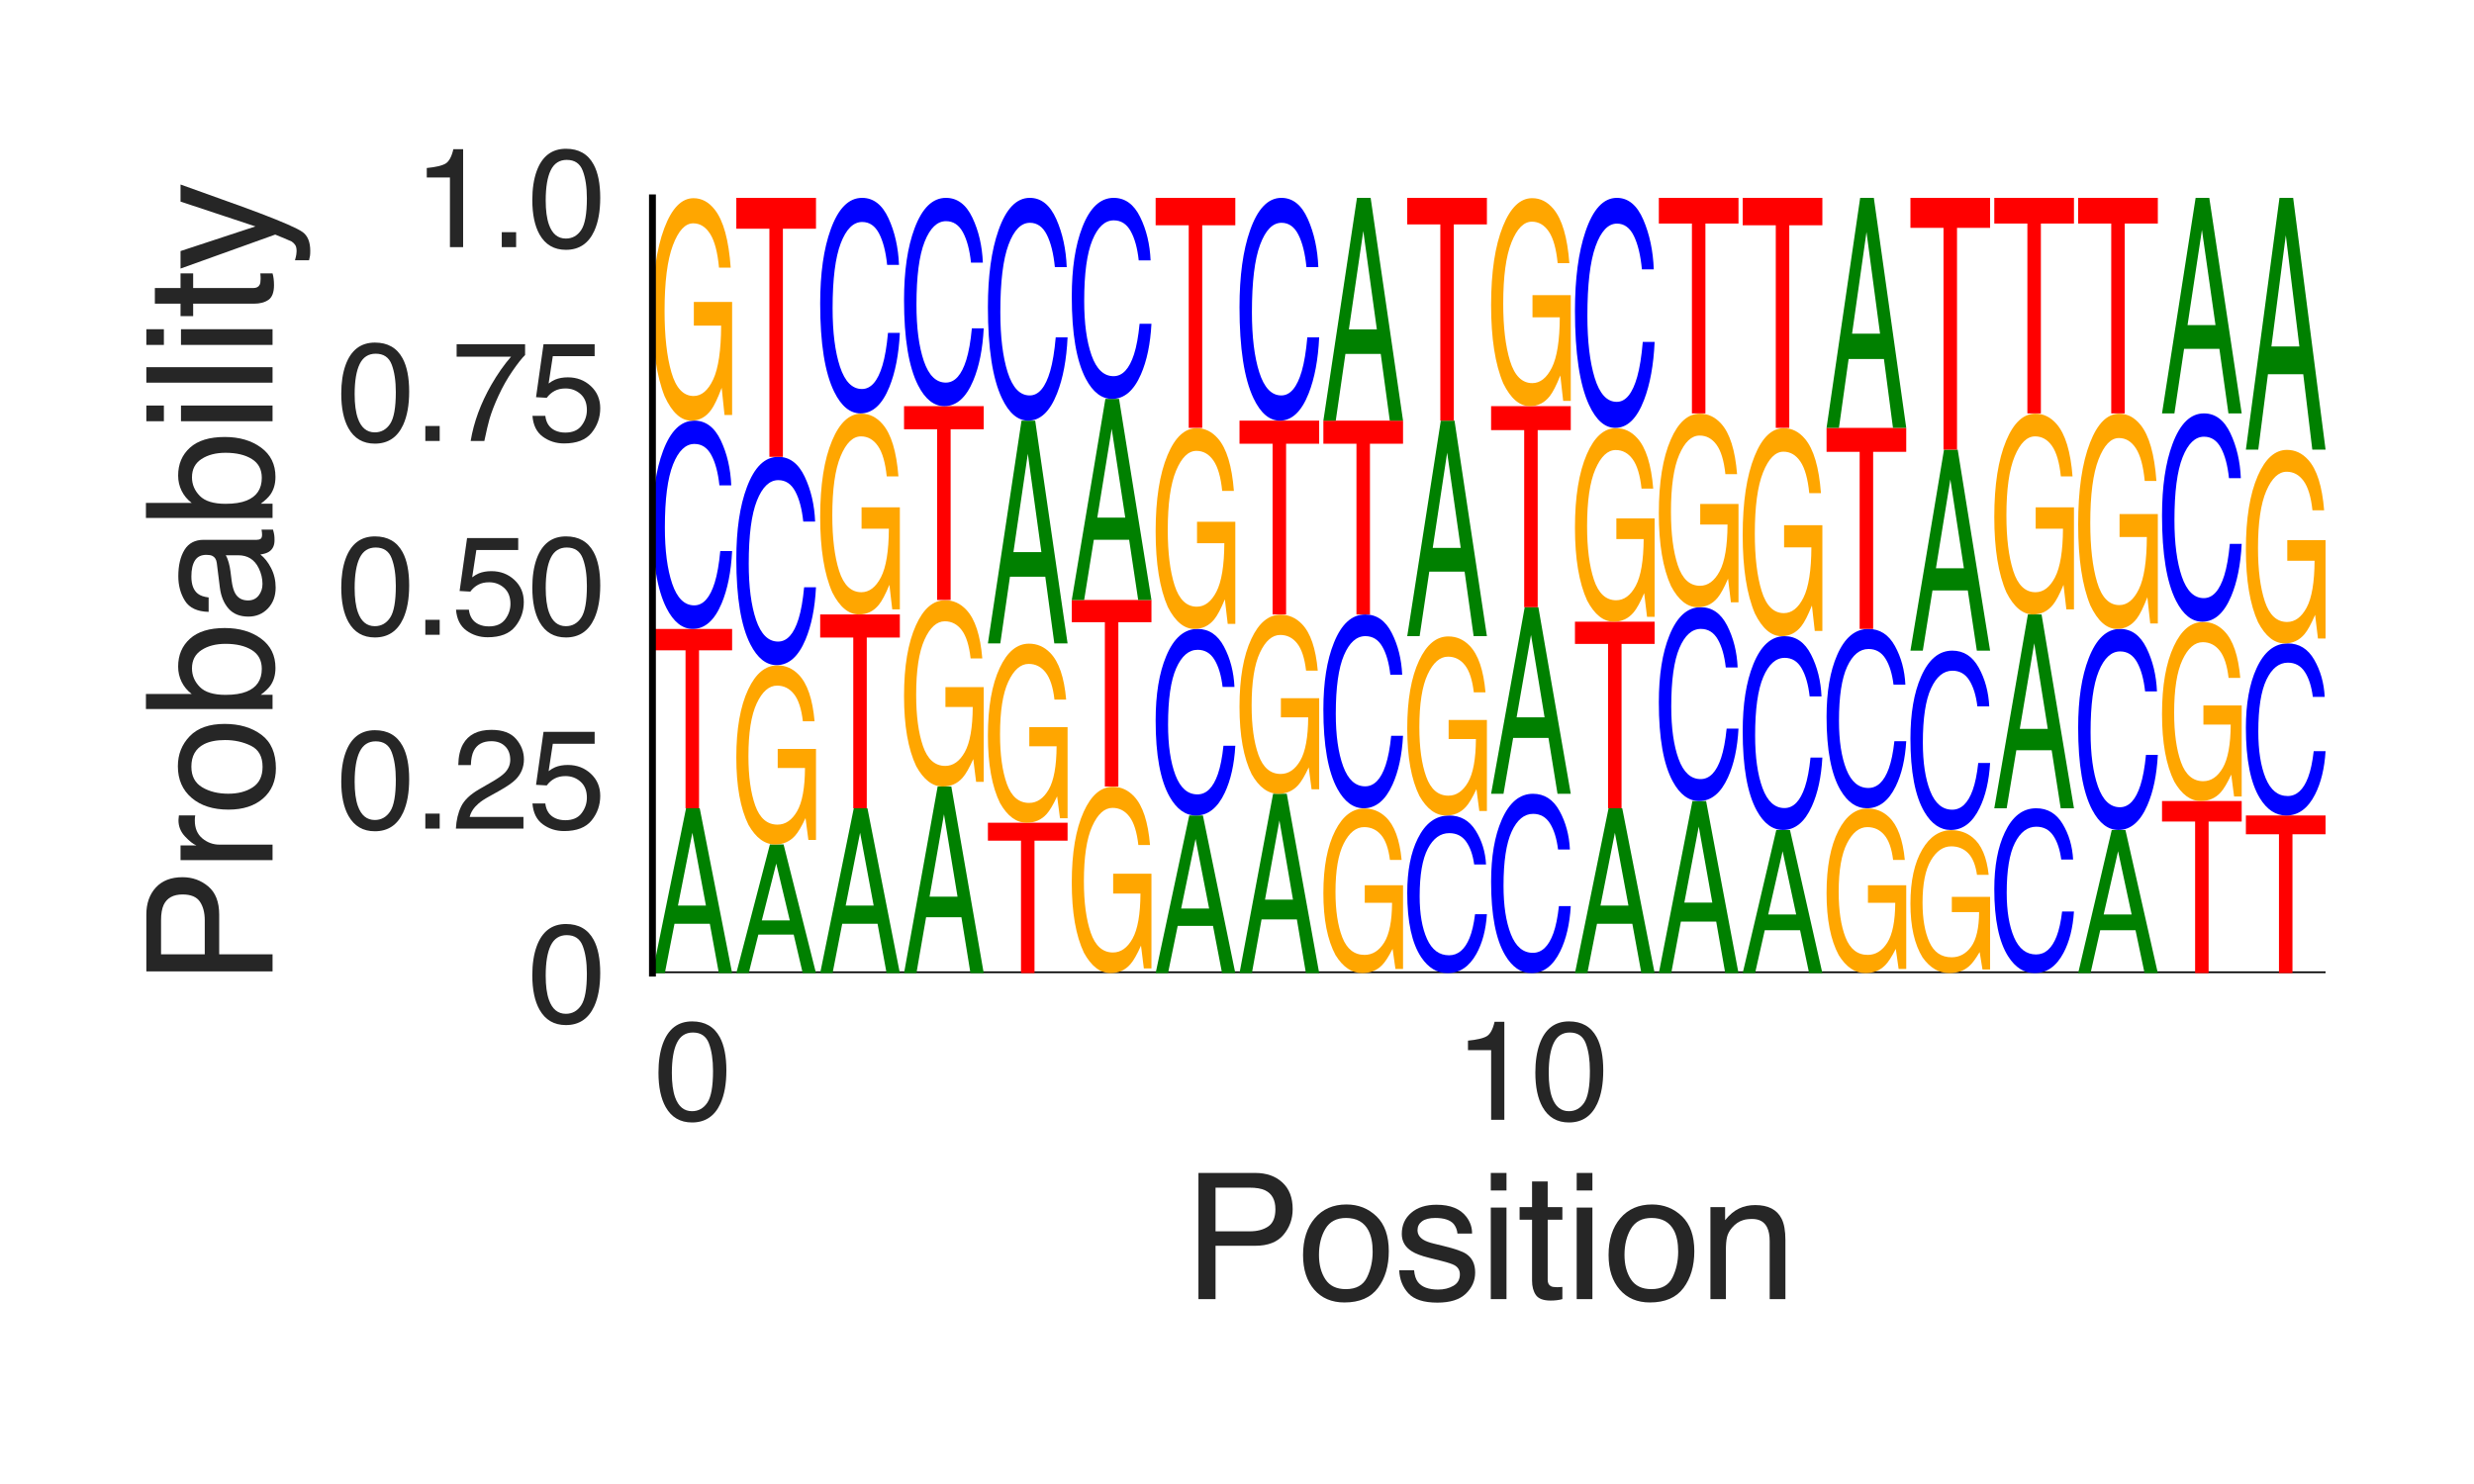 <?xml version="1.0" encoding="utf-8" standalone="no"?>
<!DOCTYPE svg PUBLIC "-//W3C//DTD SVG 1.1//EN"
  "http://www.w3.org/Graphics/SVG/1.1/DTD/svg11.dtd">
<svg height="216pt" version="1.1" viewBox="0 0 360 216" width="360pt" xmlns="http://www.w3.org/2000/svg" xmlns:xlink="http://www.w3.org/1999/xlink">
 <defs>
  <style type="text/css">*{stroke-linecap:butt;stroke-linejoin:round;}</style>
 </defs>
 <g id="figure_1">
  <g id="patch_1">
   <path d="M 0 216 
L 360 216 
L 360 0 
L 0 0 
z
" style="fill:#ffffff;"/>
  </g>
  <g id="axes_1">
   <g id="patch_2">
    <path d="M 94.94 141.64 
L 338.4 141.64 
L 338.4 28.8 
L 94.94 28.8 
z
" style="fill:#ffffff;"/>
   </g>
   <g id="line2d_1">
    <path clip-path="url(#pcc34a91eea)" d="M 94.94 141.64 
L 338.4 141.64 
" style="fill:none;stroke:#000000;stroke-linecap:round;stroke-width:0.5;"/>
   </g>
   <g id="patch_3">
    <path clip-path="url(#pcc34a91eea)" d="M 102.722 131.809 
L 100.749 121.209 
L 98.653 131.809 
L 102.722 131.809 
z
M 99.83 117.645 
L 101.819 117.645 
L 106.533 141.64 
L 104.603 141.64 
L 103.288 134.453 
L 98.149 134.453 
L 96.743 141.64 
L 94.94 141.64 
L 99.83 117.645 
z
M 100.741 117.645 
L 100.741 117.645 
z
" style="fill:#008000;"/>
   </g>
   <g id="patch_4">
    <path clip-path="url(#pcc34a91eea)" d="M 106.533 91.542 
L 106.533 94.652 
L 101.719 94.652 
L 101.719 117.645 
L 99.755 117.645 
L 99.755 94.652 
L 94.94 94.652 
L 94.94 91.542 
L 106.533 91.542 
z
" style="fill:#ff0000;"/>
   </g>
   <g id="patch_5">
    <path clip-path="url(#pcc34a91eea)" d="M 101.036 61.225 
Q 103.518 61.225 104.888 64.109 
Q 106.257 66.987 106.408 70.649 
L 104.683 70.649 
Q 104.389 67.871 103.513 66.247 
Q 102.636 64.617 101.053 64.617 
Q 99.122 64.617 97.935 67.608 
Q 96.748 70.593 96.748 76.763 
Q 96.748 81.823 97.818 84.971 
Q 98.892 88.112 101.019 88.112 
Q 102.974 88.112 103.999 84.802 
Q 104.54 83.058 104.808 80.212 
L 106.533 80.212 
Q 106.303 84.758 105.004 87.836 
Q 103.447 91.542 100.805 91.542 
Q 98.527 91.542 96.979 88.501 
Q 94.94 84.488 94.94 76.098 
Q 94.94 69.734 96.472 65.658 
Q 98.126 61.225 101.036 61.225 
z
M 100.68 61.225 
L 100.68 61.225 
z
" style="fill:#0000ff;"/>
   </g>
   <g id="patch_6">
    <path clip-path="url(#pcc34a91eea)" d="M 100.919 28.847 
Q 102.708 28.847 104.012 30.522 
Q 105.903 32.929 106.326 38.96 
L 104.626 38.96 
Q 104.314 35.589 103.338 34.048 
Q 102.362 32.506 100.875 32.506 
Q 99.114 32.506 97.909 35.717 
Q 96.704 38.92 96.704 45.267 
Q 96.704 50.749 97.696 54.194 
Q 98.691 57.639 100.936 57.639 
Q 102.655 57.639 103.783 55.226 
Q 104.911 52.807 104.936 47.398 
L 100.963 47.398 
L 100.963 43.947 
L 106.533 43.947 
L 106.533 60.407 
L 105.428 60.407 
L 105.013 56.446 
Q 104.142 58.772 103.468 59.677 
Q 102.334 61.225 100.59 61.225 
Q 98.337 61.225 96.712 57.686 
Q 94.94 53.243 94.94 45.495 
Q 94.94 37.767 96.668 33.203 
Q 98.31 28.847 100.919 28.847 
z
M 100.634 28.8 
L 100.634 28.8 
z
" style="fill:#ffa600;"/>
   </g>
   <g id="patch_7">
    <path clip-path="url(#pcc34a91eea)" d="M 114.925 133.967 
L 112.953 125.695 
L 110.856 133.967 
L 114.925 133.967 
z
M 112.033 122.913 
L 114.023 122.913 
L 118.737 141.64 
L 116.807 141.64 
L 115.491 136.031 
L 110.352 136.031 
L 108.946 141.64 
L 107.144 141.64 
L 112.033 122.913 
z
M 112.944 122.913 
L 112.944 122.913 
z
" style="fill:#008000;"/>
   </g>
   <g id="patch_8">
    <path clip-path="url(#pcc34a91eea)" d="M 113.123 96.849 
Q 114.911 96.849 116.216 98.197 
Q 118.107 100.134 118.53 104.99 
L 116.829 104.99 
Q 116.517 102.276 115.541 101.035 
Q 114.566 99.794 113.078 99.794 
Q 111.318 99.794 110.112 102.379 
Q 108.907 104.958 108.907 110.067 
Q 108.907 114.481 109.899 117.254 
Q 110.895 120.027 113.139 120.027 
Q 114.859 120.027 115.986 118.085 
Q 117.114 116.137 117.139 111.783 
L 113.167 111.783 
L 113.167 109.004 
L 118.737 109.004 
L 118.737 122.255 
L 117.631 122.255 
L 117.216 119.067 
Q 116.346 120.939 115.671 121.667 
Q 114.538 122.913 112.794 122.913 
Q 110.541 122.913 108.915 120.065 
Q 107.144 116.488 107.144 110.251 
Q 107.144 104.03 108.871 100.356 
Q 110.513 96.849 113.123 96.849 
z
M 112.838 96.811 
L 112.838 96.811 
z
" style="fill:#ffa600;"/>
   </g>
   <g id="patch_9">
    <path clip-path="url(#pcc34a91eea)" d="M 113.239 66.493 
Q 115.722 66.493 117.091 69.378 
Q 118.461 72.256 118.612 75.918 
L 116.886 75.918 
Q 116.593 73.14 115.716 71.516 
Q 114.839 69.886 113.256 69.886 
Q 111.326 69.886 110.139 72.877 
Q 108.951 75.861 108.951 82.032 
Q 108.951 87.092 110.022 90.239 
Q 111.095 93.381 113.222 93.381 
Q 115.178 93.381 116.203 90.07 
Q 116.744 88.327 117.012 85.48 
L 118.737 85.48 
Q 118.506 90.026 117.208 93.105 
Q 115.651 96.811 113.009 96.811 
Q 110.731 96.811 109.182 93.77 
Q 107.144 89.757 107.144 81.367 
Q 107.144 75.002 108.675 70.927 
Q 110.329 66.493 113.239 66.493 
z
M 112.883 66.493 
L 112.883 66.493 
z
" style="fill:#0000ff;"/>
   </g>
   <g id="patch_10">
    <path clip-path="url(#pcc34a91eea)" d="M 118.737 28.8 
L 118.737 33.291 
L 113.922 33.291 
L 113.922 66.493 
L 111.958 66.493 
L 111.958 33.291 
L 107.144 33.291 
L 107.144 28.8 
L 118.737 28.8 
z
" style="fill:#ff0000;"/>
   </g>
   <g id="patch_11">
    <path clip-path="url(#pcc34a91eea)" d="M 127.129 131.809 
L 125.156 121.209 
L 123.06 131.809 
L 127.129 131.809 
z
M 124.237 117.645 
L 126.226 117.645 
L 130.94 141.64 
L 129.01 141.64 
L 127.695 134.453 
L 122.556 134.453 
L 121.15 141.64 
L 119.347 141.64 
L 124.237 117.645 
z
M 125.148 117.645 
L 125.148 117.645 
z
" style="fill:#008000;"/>
   </g>
   <g id="patch_12">
    <path clip-path="url(#pcc34a91eea)" d="M 130.94 89.435 
L 130.94 92.796 
L 126.126 92.796 
L 126.126 117.645 
L 124.162 117.645 
L 124.162 92.796 
L 119.347 92.796 
L 119.347 89.435 
L 130.94 89.435 
z
" style="fill:#ff0000;"/>
   </g>
   <g id="patch_13">
    <path clip-path="url(#pcc34a91eea)" d="M 125.326 60.213 
Q 127.115 60.213 128.419 61.726 
Q 130.31 63.897 130.733 69.341 
L 129.033 69.341 
Q 128.721 66.299 127.745 64.907 
Q 126.769 63.516 125.282 63.516 
Q 123.521 63.516 122.316 66.413 
Q 121.111 69.305 121.111 75.033 
Q 121.111 79.981 122.103 83.09 
Q 123.098 86.199 125.343 86.199 
Q 127.062 86.199 128.19 84.021 
Q 129.318 81.838 129.343 76.956 
L 125.37 76.956 
L 125.37 73.841 
L 130.94 73.841 
L 130.94 88.697 
L 129.835 88.697 
L 129.42 85.122 
Q 128.549 87.221 127.875 88.038 
Q 126.741 89.435 124.997 89.435 
Q 122.744 89.435 121.119 86.241 
Q 119.347 82.231 119.347 75.239 
Q 119.347 68.264 121.075 64.145 
Q 122.717 60.213 125.326 60.213 
z
M 125.041 60.171 
L 125.041 60.171 
z
" style="fill:#ffa600;"/>
   </g>
   <g id="patch_14">
    <path clip-path="url(#pcc34a91eea)" d="M 125.443 28.8 
Q 127.925 28.8 129.295 31.785 
Q 130.664 34.763 130.815 38.552 
L 129.09 38.552 
Q 128.796 35.678 127.92 33.997 
Q 127.043 32.31 125.46 32.31 
Q 123.529 32.31 122.342 35.405 
Q 121.155 38.494 121.155 44.878 
Q 121.155 50.114 122.225 53.371 
Q 123.299 56.622 125.426 56.622 
Q 127.381 56.622 128.406 53.196 
Q 128.947 51.392 129.215 48.447 
L 130.94 48.447 
Q 130.71 53.151 129.411 56.337 
Q 127.854 60.171 125.212 60.171 
Q 122.934 60.171 121.386 57.024 
Q 119.347 52.872 119.347 44.19 
Q 119.347 37.605 120.879 33.387 
Q 122.533 28.8 125.443 28.8 
z
M 125.087 28.8 
L 125.087 28.8 
z
" style="fill:#0000ff;"/>
   </g>
   <g id="patch_15">
    <path clip-path="url(#pcc34a91eea)" d="M 139.332 130.514 
L 137.36 118.518 
L 135.263 130.514 
L 139.332 130.514 
z
M 136.44 114.484 
L 138.43 114.484 
L 143.144 141.64 
L 141.214 141.64 
L 139.898 133.507 
L 134.759 133.507 
L 133.353 141.64 
L 131.551 141.64 
L 136.44 114.484 
z
M 137.351 114.484 
L 137.351 114.484 
z
" style="fill:#008000;"/>
   </g>
   <g id="patch_16">
    <path clip-path="url(#pcc34a91eea)" d="M 137.53 87.367 
Q 139.318 87.367 140.623 88.77 
Q 142.514 90.785 142.937 95.837 
L 141.237 95.837 
Q 140.924 93.014 139.948 91.723 
Q 138.973 90.431 137.485 90.431 
Q 135.725 90.431 134.519 93.12 
Q 133.314 95.803 133.314 101.119 
Q 133.314 105.71 134.306 108.596 
Q 135.302 111.481 137.546 111.481 
Q 139.266 111.481 140.393 109.46 
Q 141.521 107.434 141.546 102.904 
L 137.574 102.904 
L 137.574 100.013 
L 143.144 100.013 
L 143.144 113.799 
L 142.038 113.799 
L 141.624 110.482 
Q 140.753 112.429 140.078 113.187 
Q 138.945 114.484 137.201 114.484 
Q 134.948 114.484 133.322 111.52 
Q 131.551 107.798 131.551 101.31 
Q 131.551 94.838 133.278 91.015 
Q 134.92 87.367 137.53 87.367 
z
M 137.245 87.327 
L 137.245 87.327 
z
" style="fill:#ffa600;"/>
   </g>
   <g id="patch_17">
    <path clip-path="url(#pcc34a91eea)" d="M 143.144 59.117 
L 143.144 62.479 
L 138.329 62.479 
L 138.329 87.327 
L 136.365 87.327 
L 136.365 62.479 
L 131.551 62.479 
L 131.551 59.117 
L 143.144 59.117 
z
" style="fill:#ff0000;"/>
   </g>
   <g id="patch_18">
    <path clip-path="url(#pcc34a91eea)" d="M 137.646 28.8 
Q 140.129 28.8 141.498 31.684 
Q 142.868 34.563 143.019 38.224 
L 141.293 38.224 
Q 141 35.447 140.123 33.823 
Q 139.246 32.192 137.663 32.192 
Q 135.733 32.192 134.546 35.183 
Q 133.358 38.168 133.358 44.338 
Q 133.358 49.398 134.429 52.546 
Q 135.502 55.688 137.629 55.688 
Q 139.585 55.688 140.61 52.377 
Q 141.151 50.634 141.419 47.787 
L 143.144 47.787 
Q 142.913 52.333 141.615 55.412 
Q 140.058 59.117 137.416 59.117 
Q 135.138 59.117 133.589 56.076 
Q 131.551 52.063 131.551 43.673 
Q 131.551 37.309 133.082 33.233 
Q 134.736 28.8 137.646 28.8 
z
M 137.29 28.8 
L 137.29 28.8 
z
" style="fill:#0000ff;"/>
   </g>
   <g id="patch_19">
    <path clip-path="url(#pcc34a91eea)" d="M 155.347 119.752 
L 155.347 122.36 
L 150.533 122.36 
L 150.533 141.64 
L 148.569 141.64 
L 148.569 122.36 
L 143.754 122.36 
L 143.754 119.752 
L 155.347 119.752 
z
" style="fill:#ff0000;"/>
   </g>
   <g id="patch_20">
    <path clip-path="url(#pcc34a91eea)" d="M 149.733 93.687 
Q 151.522 93.687 152.826 95.036 
Q 154.717 96.973 155.14 101.829 
L 153.44 101.829 
Q 153.128 99.115 152.152 97.874 
Q 151.176 96.633 149.689 96.633 
Q 147.928 96.633 146.723 99.218 
Q 145.518 101.797 145.518 106.906 
Q 145.518 111.319 146.51 114.093 
Q 147.505 116.866 149.75 116.866 
Q 151.469 116.866 152.597 114.923 
Q 153.725 112.976 153.75 108.622 
L 149.777 108.622 
L 149.777 105.843 
L 155.347 105.843 
L 155.347 119.094 
L 154.242 119.094 
L 153.827 115.905 
Q 152.956 117.778 152.282 118.506 
Q 151.148 119.752 149.404 119.752 
Q 147.151 119.752 145.526 116.904 
Q 143.754 113.326 143.754 107.089 
Q 143.754 100.869 145.482 97.194 
Q 147.124 93.687 149.733 93.687 
z
M 149.448 93.65 
L 149.448 93.65 
z
" style="fill:#ffa600;"/>
   </g>
   <g id="patch_21">
    <path clip-path="url(#pcc34a91eea)" d="M 151.536 80.365 
L 149.563 66.042 
L 147.467 80.365 
L 151.536 80.365 
z
M 148.644 61.225 
L 150.633 61.225 
L 155.347 93.65 
L 153.418 93.65 
L 152.102 83.939 
L 146.963 83.939 
L 145.557 93.65 
L 143.754 93.65 
L 148.644 61.225 
z
M 149.555 61.225 
L 149.555 61.225 
z
" style="fill:#008000;"/>
   </g>
   <g id="patch_22">
    <path clip-path="url(#pcc34a91eea)" d="M 149.85 28.8 
Q 152.332 28.8 153.702 31.885 
Q 155.071 34.963 155.222 38.88 
L 153.497 38.88 
Q 153.204 35.909 152.327 34.172 
Q 151.45 32.428 149.867 32.428 
Q 147.936 32.428 146.749 35.627 
Q 145.562 38.819 145.562 45.418 
Q 145.562 50.83 146.632 54.197 
Q 147.706 57.557 149.833 57.557 
Q 151.789 57.557 152.813 54.016 
Q 153.354 52.151 153.622 49.107 
L 155.347 49.107 
Q 155.117 53.969 153.818 57.261 
Q 152.261 61.225 149.619 61.225 
Q 147.341 61.225 145.793 57.972 
Q 143.754 53.68 143.754 44.707 
Q 143.754 37.9 145.286 33.541 
Q 146.94 28.8 149.85 28.8 
z
M 149.494 28.8 
L 149.494 28.8 
z
" style="fill:#0000ff;"/>
   </g>
   <g id="patch_23">
    <path clip-path="url(#pcc34a91eea)" d="M 161.937 114.523 
Q 163.725 114.523 165.03 115.926 
Q 166.921 117.941 167.344 122.993 
L 165.644 122.993 
Q 165.331 120.17 164.355 118.879 
Q 163.38 117.588 161.892 117.588 
Q 160.132 117.588 158.926 120.276 
Q 157.721 122.96 157.721 128.275 
Q 157.721 132.867 158.714 135.752 
Q 159.709 138.637 161.953 138.637 
Q 163.673 138.637 164.8 136.616 
Q 165.928 134.59 165.953 130.06 
L 161.981 130.06 
L 161.981 127.169 
L 167.551 127.169 
L 167.551 140.955 
L 166.445 140.955 
L 166.031 137.638 
Q 165.16 139.586 164.485 140.343 
Q 163.352 141.64 161.608 141.64 
Q 159.355 141.64 157.729 138.676 
Q 155.958 134.955 155.958 128.466 
Q 155.958 121.994 157.685 118.172 
Q 159.327 114.523 161.937 114.523 
z
M 161.652 114.484 
L 161.652 114.484 
z
" style="fill:#ffa600;"/>
   </g>
   <g id="patch_24">
    <path clip-path="url(#pcc34a91eea)" d="M 167.551 87.327 
L 167.551 90.563 
L 162.736 90.563 
L 162.736 114.484 
L 160.772 114.484 
L 160.772 90.563 
L 155.958 90.563 
L 155.958 87.327 
L 167.551 87.327 
z
" style="fill:#ff0000;"/>
   </g>
   <g id="patch_25">
    <path clip-path="url(#pcc34a91eea)" d="M 163.739 75.338 
L 161.767 62.411 
L 159.67 75.338 
L 163.739 75.338 
z
M 160.847 58.064 
L 162.837 58.064 
L 167.551 87.327 
L 165.621 87.327 
L 164.305 78.563 
L 159.166 78.563 
L 157.76 87.327 
L 155.958 87.327 
L 160.847 58.064 
z
M 161.758 58.064 
L 161.758 58.064 
z
" style="fill:#008000;"/>
   </g>
   <g id="patch_26">
    <path clip-path="url(#pcc34a91eea)" d="M 162.053 28.8 
Q 164.536 28.8 165.905 31.584 
Q 167.275 34.362 167.426 37.897 
L 165.7 37.897 
Q 165.407 35.216 164.53 33.648 
Q 163.653 32.074 162.07 32.074 
Q 160.14 32.074 158.953 34.961 
Q 157.765 37.842 157.765 43.798 
Q 157.765 48.682 158.836 51.721 
Q 159.909 54.753 162.036 54.753 
Q 163.992 54.753 165.017 51.557 
Q 165.558 49.875 165.826 47.127 
L 167.551 47.127 
Q 167.32 51.515 166.022 54.487 
Q 164.465 58.064 161.823 58.064 
Q 159.545 58.064 157.996 55.128 
Q 155.958 51.255 155.958 43.156 
Q 155.958 37.013 157.489 33.079 
Q 159.143 28.8 162.053 28.8 
z
M 161.697 28.8 
L 161.697 28.8 
z
" style="fill:#0000ff;"/>
   </g>
   <g id="patch_27">
    <path clip-path="url(#pcc34a91eea)" d="M 175.943 132.241 
L 173.97 122.107 
L 171.874 132.241 
L 175.943 132.241 
z
M 173.051 118.699 
L 175.04 118.699 
L 179.754 141.64 
L 177.825 141.64 
L 176.509 134.769 
L 171.37 134.769 
L 169.964 141.64 
L 168.161 141.64 
L 173.051 118.699 
z
M 173.962 118.699 
L 173.962 118.699 
z
" style="fill:#008000;"/>
   </g>
   <g id="patch_28">
    <path clip-path="url(#pcc34a91eea)" d="M 174.257 91.542 
Q 176.739 91.542 178.109 94.126 
Q 179.478 96.704 179.629 99.984 
L 177.904 99.984 
Q 177.611 97.496 176.734 96.041 
Q 175.857 94.581 174.274 94.581 
Q 172.343 94.581 171.156 97.26 
Q 169.969 99.934 169.969 105.46 
Q 169.969 109.993 171.039 112.812 
Q 172.113 115.626 174.24 115.626 
Q 176.196 115.626 177.22 112.661 
Q 177.761 111.099 178.029 108.549 
L 179.754 108.549 
Q 179.524 112.621 178.226 115.379 
Q 176.668 118.699 174.026 118.699 
Q 171.748 118.699 170.2 115.975 
Q 168.161 112.38 168.161 104.865 
Q 168.161 99.164 169.693 95.513 
Q 171.347 91.542 174.257 91.542 
z
M 173.901 91.542 
L 173.901 91.542 
z
" style="fill:#0000ff;"/>
   </g>
   <g id="patch_29">
    <path clip-path="url(#pcc34a91eea)" d="M 174.14 62.321 
Q 175.929 62.321 177.233 63.833 
Q 179.124 66.005 179.547 71.448 
L 177.847 71.448 
Q 177.535 68.406 176.559 67.015 
Q 175.583 65.624 174.096 65.624 
Q 172.335 65.624 171.13 68.521 
Q 169.925 71.412 169.925 77.14 
Q 169.925 82.088 170.917 85.197 
Q 171.912 88.306 174.157 88.306 
Q 175.876 88.306 177.004 86.129 
Q 178.132 83.945 178.157 79.064 
L 174.184 79.064 
L 174.184 75.949 
L 179.754 75.949 
L 179.754 90.804 
L 178.649 90.804 
L 178.234 87.23 
Q 177.363 89.328 176.689 90.145 
Q 175.555 91.542 173.811 91.542 
Q 171.558 91.542 169.933 88.349 
Q 168.161 84.338 168.161 77.346 
Q 168.161 70.372 169.889 66.253 
Q 171.531 62.321 174.14 62.321 
z
M 173.855 62.279 
L 173.855 62.279 
z
" style="fill:#ffa600;"/>
   </g>
   <g id="patch_30">
    <path clip-path="url(#pcc34a91eea)" d="M 179.754 28.8 
L 179.754 32.789 
L 174.94 32.789 
L 174.94 62.279 
L 172.976 62.279 
L 172.976 32.789 
L 168.161 32.789 
L 168.161 28.8 
L 179.754 28.8 
z
" style="fill:#ff0000;"/>
   </g>
   <g id="patch_31">
    <path clip-path="url(#pcc34a91eea)" d="M 188.146 130.945 
L 186.174 119.415 
L 184.077 130.945 
L 188.146 130.945 
z
M 185.254 115.537 
L 187.244 115.537 
L 191.958 141.64 
L 190.028 141.64 
L 188.712 133.822 
L 183.573 133.822 
L 182.167 141.64 
L 180.365 141.64 
L 185.254 115.537 
z
M 186.165 115.537 
L 186.165 115.537 
z
" style="fill:#008000;"/>
   </g>
   <g id="patch_32">
    <path clip-path="url(#pcc34a91eea)" d="M 186.344 89.473 
Q 188.132 89.473 189.437 90.821 
Q 191.328 92.758 191.751 97.614 
L 190.051 97.614 
Q 189.738 94.9 188.762 93.659 
Q 187.787 92.418 186.299 92.418 
Q 184.539 92.418 183.333 95.003 
Q 182.128 97.582 182.128 102.691 
Q 182.128 107.105 183.121 109.878 
Q 184.116 112.651 186.36 112.651 
Q 188.08 112.651 189.207 110.709 
Q 190.335 108.761 190.36 104.407 
L 186.388 104.407 
L 186.388 101.628 
L 191.958 101.628 
L 191.958 114.879 
L 190.852 114.879 
L 190.438 111.691 
Q 189.567 113.563 188.892 114.291 
Q 187.759 115.537 186.015 115.537 
Q 183.762 115.537 182.136 112.689 
Q 180.365 109.112 180.365 102.875 
Q 180.365 96.654 182.092 92.98 
Q 183.734 89.473 186.344 89.473 
z
M 186.059 89.435 
L 186.059 89.435 
z
" style="fill:#ffa600;"/>
   </g>
   <g id="patch_33">
    <path clip-path="url(#pcc34a91eea)" d="M 191.958 61.225 
L 191.958 64.586 
L 187.143 64.586 
L 187.143 89.435 
L 185.179 89.435 
L 185.179 64.586 
L 180.365 64.586 
L 180.365 61.225 
L 191.958 61.225 
z
" style="fill:#ff0000;"/>
   </g>
   <g id="patch_34">
    <path clip-path="url(#pcc34a91eea)" d="M 186.46 28.8 
Q 188.943 28.8 190.312 31.885 
Q 191.682 34.963 191.833 38.88 
L 190.107 38.88 
Q 189.814 35.909 188.937 34.172 
Q 188.06 32.428 186.477 32.428 
Q 184.547 32.428 183.36 35.627 
Q 182.172 38.819 182.172 45.418 
Q 182.172 50.83 183.243 54.197 
Q 184.316 57.557 186.443 57.557 
Q 188.399 57.557 189.424 54.016 
Q 189.965 52.151 190.233 49.107 
L 191.958 49.107 
Q 191.727 53.969 190.429 57.261 
Q 188.872 61.225 186.23 61.225 
Q 183.952 61.225 182.403 57.972 
Q 180.365 53.68 180.365 44.707 
Q 180.365 37.9 181.896 33.541 
Q 183.55 28.8 186.46 28.8 
z
M 186.104 28.8 
L 186.104 28.8 
z
" style="fill:#0000ff;"/>
   </g>
   <g id="patch_35">
    <path clip-path="url(#pcc34a91eea)" d="M 198.547 117.68 
Q 200.336 117.68 201.64 118.92 
Q 203.531 120.7 203.954 125.164 
L 202.254 125.164 
Q 201.942 122.669 200.966 121.528 
Q 199.99 120.388 198.503 120.388 
Q 196.742 120.388 195.537 122.763 
Q 194.332 125.134 194.332 129.831 
Q 194.332 133.888 195.324 136.437 
Q 196.319 138.987 198.564 138.987 
Q 200.283 138.987 201.411 137.201 
Q 202.539 135.411 202.564 131.408 
L 198.591 131.408 
L 198.591 128.854 
L 204.161 128.854 
L 204.161 141.035 
L 203.056 141.035 
L 202.641 138.104 
Q 201.77 139.825 201.096 140.494 
Q 199.962 141.64 198.218 141.64 
Q 195.965 141.64 194.34 139.021 
Q 192.568 135.733 192.568 130 
Q 192.568 124.281 194.296 120.903 
Q 195.938 117.68 198.547 117.68 
z
M 198.262 117.645 
L 198.262 117.645 
z
" style="fill:#ffa600;"/>
   </g>
   <g id="patch_36">
    <path clip-path="url(#pcc34a91eea)" d="M 198.664 89.435 
Q 201.146 89.435 202.516 92.119 
Q 203.885 94.797 204.036 98.204 
L 202.311 98.204 
Q 202.018 95.619 201.141 94.108 
Q 200.264 92.591 198.681 92.591 
Q 196.75 92.591 195.563 95.374 
Q 194.376 98.152 194.376 103.893 
Q 194.376 108.601 195.446 111.53 
Q 196.52 114.453 198.647 114.453 
Q 200.603 114.453 201.627 111.373 
Q 202.168 109.751 202.436 107.102 
L 204.161 107.102 
Q 203.931 111.332 202.633 114.197 
Q 201.075 117.645 198.433 117.645 
Q 196.155 117.645 194.607 114.815 
Q 192.568 111.081 192.568 103.274 
Q 192.568 97.352 194.1 93.56 
Q 195.754 89.435 198.664 89.435 
z
M 198.308 89.435 
L 198.308 89.435 
z
" style="fill:#0000ff;"/>
   </g>
   <g id="patch_37">
    <path clip-path="url(#pcc34a91eea)" d="M 204.161 61.225 
L 204.161 64.586 
L 199.347 64.586 
L 199.347 89.435 
L 197.383 89.435 
L 197.383 64.586 
L 192.568 64.586 
L 192.568 61.225 
L 204.161 61.225 
z
" style="fill:#ff0000;"/>
   </g>
   <g id="patch_38">
    <path clip-path="url(#pcc34a91eea)" d="M 200.35 47.94 
L 198.377 33.617 
L 196.281 47.94 
L 200.35 47.94 
z
M 197.458 28.8 
L 199.447 28.8 
L 204.161 61.225 
L 202.232 61.225 
L 200.916 51.514 
L 195.777 51.514 
L 194.371 61.225 
L 192.568 61.225 
L 197.458 28.8 
z
M 198.369 28.8 
L 198.369 28.8 
z
" style="fill:#008000;"/>
   </g>
   <g id="patch_39">
    <path clip-path="url(#pcc34a91eea)" d="M 210.867 118.699 
Q 213.35 118.699 214.719 120.881 
Q 216.089 123.059 216.24 125.83 
L 214.514 125.83 
Q 214.221 123.728 213.344 122.499 
Q 212.467 121.266 210.884 121.266 
Q 208.954 121.266 207.767 123.529 
Q 206.579 125.787 206.579 130.456 
Q 206.579 134.285 207.65 136.667 
Q 208.723 139.045 210.85 139.045 
Q 212.806 139.045 213.831 136.539 
Q 214.372 135.22 214.64 133.066 
L 216.365 133.066 
Q 216.134 136.506 214.836 138.836 
Q 213.279 141.64 210.637 141.64 
Q 208.359 141.64 206.81 139.339 
Q 204.772 136.302 204.772 129.953 
Q 204.772 125.137 206.303 122.053 
Q 207.957 118.699 210.867 118.699 
z
M 210.511 118.699 
L 210.511 118.699 
z
" style="fill:#0000ff;"/>
   </g>
   <g id="patch_40">
    <path clip-path="url(#pcc34a91eea)" d="M 210.751 92.634 
Q 212.539 92.634 213.844 93.983 
Q 215.735 95.92 216.158 100.775 
L 214.458 100.775 
Q 214.145 98.061 213.169 96.821 
Q 212.194 95.58 210.706 95.58 
Q 208.946 95.58 207.74 98.164 
Q 206.535 100.743 206.535 105.852 
Q 206.535 110.266 207.528 113.039 
Q 208.523 115.812 210.767 115.812 
Q 212.487 115.812 213.614 113.87 
Q 214.742 111.922 214.767 107.568 
L 210.795 107.568 
L 210.795 104.789 
L 216.365 104.789 
L 216.365 118.04 
L 215.259 118.04 
L 214.845 114.852 
Q 213.974 116.724 213.299 117.452 
Q 212.166 118.699 210.422 118.699 
Q 208.169 118.699 206.543 115.85 
Q 204.772 112.273 204.772 106.036 
Q 204.772 99.815 206.499 96.141 
Q 208.141 92.634 210.751 92.634 
z
M 210.466 92.596 
L 210.466 92.596 
z
" style="fill:#ffa600;"/>
   </g>
   <g id="patch_41">
    <path clip-path="url(#pcc34a91eea)" d="M 212.553 79.743 
L 210.581 65.885 
L 208.484 79.743 
L 212.553 79.743 
z
M 209.661 61.225 
L 211.651 61.225 
L 216.365 92.596 
L 214.435 92.596 
L 213.119 83.2 
L 207.98 83.2 
L 206.574 92.596 
L 204.772 92.596 
L 209.661 61.225 
z
M 210.572 61.225 
L 210.572 61.225 
z
" style="fill:#008000;"/>
   </g>
   <g id="patch_42">
    <path clip-path="url(#pcc34a91eea)" d="M 216.365 28.8 
L 216.365 32.663 
L 211.55 32.663 
L 211.55 61.225 
L 209.586 61.225 
L 209.586 32.663 
L 204.772 32.663 
L 204.772 28.8 
L 216.365 28.8 
z
" style="fill:#ff0000;"/>
   </g>
   <g id="patch_43">
    <path clip-path="url(#pcc34a91eea)" d="M 223.071 115.537 
Q 225.553 115.537 226.923 118.021 
Q 228.292 120.499 228.443 123.652 
L 226.718 123.652 
Q 226.425 121.26 225.548 119.862 
Q 224.671 118.458 223.088 118.458 
Q 221.157 118.458 219.97 121.033 
Q 218.783 123.603 218.783 128.915 
Q 218.783 133.272 219.853 135.982 
Q 220.927 138.687 223.054 138.687 
Q 225.01 138.687 226.035 135.836 
Q 226.575 134.336 226.843 131.885 
L 228.568 131.885 
Q 228.338 135.799 227.04 138.449 
Q 225.482 141.64 222.84 141.64 
Q 220.562 141.64 219.014 139.022 
Q 216.975 135.566 216.975 128.343 
Q 216.975 122.863 218.507 119.354 
Q 220.161 115.537 223.071 115.537 
z
M 222.715 115.537 
L 222.715 115.537 
z
" style="fill:#0000ff;"/>
   </g>
   <g id="patch_44">
    <path clip-path="url(#pcc34a91eea)" d="M 224.757 104.411 
L 222.784 92.415 
L 220.688 104.411 
L 224.757 104.411 
z
M 221.865 88.381 
L 223.854 88.381 
L 228.568 115.537 
L 226.639 115.537 
L 225.323 107.404 
L 220.184 107.404 
L 218.778 115.537 
L 216.975 115.537 
L 221.865 88.381 
z
M 222.776 88.381 
L 222.776 88.381 
z
" style="fill:#008000;"/>
   </g>
   <g id="patch_45">
    <path clip-path="url(#pcc34a91eea)" d="M 228.568 59.117 
L 228.568 62.604 
L 223.754 62.604 
L 223.754 88.381 
L 221.79 88.381 
L 221.79 62.604 
L 216.975 62.604 
L 216.975 59.117 
L 228.568 59.117 
z
" style="fill:#ff0000;"/>
   </g>
   <g id="patch_46">
    <path clip-path="url(#pcc34a91eea)" d="M 222.954 28.844 
Q 224.743 28.844 226.047 30.41 
Q 227.938 32.66 228.361 38.3 
L 226.661 38.3 
Q 226.349 35.148 225.373 33.707 
Q 224.397 32.265 222.91 32.265 
Q 221.149 32.265 219.944 35.267 
Q 218.739 38.262 218.739 44.197 
Q 218.739 49.323 219.731 52.544 
Q 220.726 55.765 222.971 55.765 
Q 224.69 55.765 225.818 53.509 
Q 226.946 51.247 226.971 46.19 
L 222.998 46.19 
L 222.998 42.962 
L 228.568 42.962 
L 228.568 58.353 
L 227.463 58.353 
L 227.048 54.649 
Q 226.177 56.824 225.503 57.67 
Q 224.369 59.117 222.625 59.117 
Q 220.372 59.117 218.747 55.809 
Q 216.975 51.654 216.975 44.41 
Q 216.975 37.185 218.703 32.917 
Q 220.345 28.844 222.954 28.844 
z
M 222.669 28.8 
L 222.669 28.8 
z
" style="fill:#ffa600;"/>
   </g>
   <g id="patch_47">
    <path clip-path="url(#pcc34a91eea)" d="M 236.96 131.809 
L 234.988 121.209 
L 232.891 131.809 
L 236.96 131.809 
z
M 234.068 117.645 
L 236.058 117.645 
L 240.772 141.64 
L 238.842 141.64 
L 237.526 134.453 
L 232.387 134.453 
L 230.981 141.64 
L 229.179 141.64 
L 234.068 117.645 
z
M 234.98 117.645 
L 234.98 117.645 
z
" style="fill:#008000;"/>
   </g>
   <g id="patch_48">
    <path clip-path="url(#pcc34a91eea)" d="M 240.772 90.489 
L 240.772 93.724 
L 235.957 93.724 
L 235.957 117.645 
L 233.993 117.645 
L 233.993 93.724 
L 229.179 93.724 
L 229.179 90.489 
L 240.772 90.489 
z
" style="fill:#ff0000;"/>
   </g>
   <g id="patch_49">
    <path clip-path="url(#pcc34a91eea)" d="M 235.158 62.319 
Q 236.946 62.319 238.251 63.777 
Q 240.142 65.87 240.565 71.118 
L 238.865 71.118 
Q 238.552 68.185 237.576 66.844 
Q 236.601 65.503 235.113 65.503 
Q 233.353 65.503 232.147 68.296 
Q 230.942 71.083 230.942 76.605 
Q 230.942 81.375 231.935 84.372 
Q 232.93 87.369 235.174 87.369 
Q 236.894 87.369 238.021 85.27 
Q 239.149 83.165 239.174 78.459 
L 235.202 78.459 
L 235.202 75.456 
L 240.772 75.456 
L 240.772 89.777 
L 239.666 89.777 
L 239.252 86.331 
Q 238.381 88.354 237.706 89.142 
Q 236.573 90.489 234.829 90.489 
Q 232.576 90.489 230.95 87.41 
Q 229.179 83.544 229.179 76.803 
Q 229.179 70.08 230.906 66.109 
Q 232.548 62.319 235.158 62.319 
z
M 234.873 62.279 
L 234.873 62.279 
z
" style="fill:#ffa600;"/>
   </g>
   <g id="patch_50">
    <path clip-path="url(#pcc34a91eea)" d="M 235.274 28.8 
Q 237.757 28.8 239.126 31.985 
Q 240.496 35.163 240.647 39.207 
L 238.921 39.207 
Q 238.628 36.14 237.751 34.346 
Q 236.874 32.546 235.291 32.546 
Q 233.361 32.546 232.174 35.849 
Q 230.986 39.145 230.986 45.958 
Q 230.986 51.546 232.057 55.022 
Q 233.13 58.491 235.257 58.491 
Q 237.213 58.491 238.238 54.835 
Q 238.779 52.91 239.047 49.767 
L 240.772 49.767 
Q 240.541 54.787 239.243 58.186 
Q 237.686 62.279 235.044 62.279 
Q 232.766 62.279 231.217 58.92 
Q 229.179 54.489 229.179 45.224 
Q 229.179 38.196 230.71 33.695 
Q 232.364 28.8 235.274 28.8 
z
M 234.918 28.8 
L 234.918 28.8 
z
" style="fill:#0000ff;"/>
   </g>
   <g id="patch_51">
    <path clip-path="url(#pcc34a91eea)" d="M 249.164 131.377 
L 247.192 120.312 
L 245.095 131.377 
L 249.164 131.377 
z
M 246.272 116.591 
L 248.261 116.591 
L 252.975 141.64 
L 251.046 141.64 
L 249.73 134.138 
L 244.591 134.138 
L 243.185 141.64 
L 241.382 141.64 
L 246.272 116.591 
z
M 247.183 116.591 
L 247.183 116.591 
z
" style="fill:#008000;"/>
   </g>
   <g id="patch_52">
    <path clip-path="url(#pcc34a91eea)" d="M 247.478 88.381 
Q 249.96 88.381 251.33 91.065 
Q 252.699 93.743 252.85 97.15 
L 251.125 97.15 
Q 250.832 94.566 249.955 93.055 
Q 249.078 91.538 247.495 91.538 
Q 245.564 91.538 244.377 94.321 
Q 243.19 97.098 243.19 102.839 
Q 243.19 107.548 244.261 110.477 
Q 245.334 113.4 247.461 113.4 
Q 249.417 113.4 250.442 110.319 
Q 250.982 108.697 251.25 106.048 
L 252.975 106.048 
Q 252.745 110.278 251.447 113.143 
Q 249.889 116.591 247.247 116.591 
Q 244.969 116.591 243.421 113.761 
Q 241.382 110.027 241.382 102.221 
Q 241.382 96.299 242.914 92.506 
Q 244.568 88.381 247.478 88.381 
z
M 247.122 88.381 
L 247.122 88.381 
z
" style="fill:#0000ff;"/>
   </g>
   <g id="patch_53">
    <path clip-path="url(#pcc34a91eea)" d="M 247.361 60.212 
Q 249.15 60.212 250.454 61.67 
Q 252.345 63.763 252.768 69.011 
L 251.068 69.011 
Q 250.756 66.078 249.78 64.737 
Q 248.804 63.396 247.317 63.396 
Q 245.556 63.396 244.351 66.189 
Q 243.146 68.976 243.146 74.498 
Q 243.146 79.267 244.138 82.265 
Q 245.133 85.262 247.378 85.262 
Q 249.097 85.262 250.225 83.162 
Q 251.353 81.058 251.378 76.352 
L 247.405 76.352 
L 247.405 73.349 
L 252.975 73.349 
L 252.975 87.67 
L 251.87 87.67 
L 251.455 84.224 
Q 250.584 86.247 249.91 87.034 
Q 248.777 88.381 247.032 88.381 
Q 244.779 88.381 243.154 85.302 
Q 241.382 81.437 241.382 74.696 
Q 241.382 67.973 243.11 64.002 
Q 244.752 60.212 247.361 60.212 
z
M 247.076 60.171 
L 247.076 60.171 
z
" style="fill:#ffa600;"/>
   </g>
   <g id="patch_54">
    <path clip-path="url(#pcc34a91eea)" d="M 252.975 28.8 
L 252.975 32.538 
L 248.161 32.538 
L 248.161 60.171 
L 246.197 60.171 
L 246.197 32.538 
L 241.382 32.538 
L 241.382 28.8 
L 252.975 28.8 
z
" style="fill:#ff0000;"/>
   </g>
   <g id="patch_55">
    <path clip-path="url(#pcc34a91eea)" d="M 261.367 133.104 
L 259.395 123.901 
L 257.298 133.104 
L 261.367 133.104 
z
M 258.475 120.806 
L 260.465 120.806 
L 265.179 141.64 
L 263.249 141.64 
L 261.933 135.4 
L 256.795 135.4 
L 255.388 141.64 
L 253.586 141.64 
L 258.475 120.806 
z
M 259.387 120.806 
L 259.387 120.806 
z
" style="fill:#008000;"/>
   </g>
   <g id="patch_56">
    <path clip-path="url(#pcc34a91eea)" d="M 259.681 92.596 
Q 262.164 92.596 263.533 95.28 
Q 264.903 97.958 265.054 101.365 
L 263.328 101.365 
Q 263.035 98.781 262.158 97.269 
Q 261.281 95.752 259.698 95.752 
Q 257.768 95.752 256.581 98.536 
Q 255.394 101.313 255.394 107.054 
Q 255.394 111.762 256.464 114.691 
Q 257.537 117.615 259.664 117.615 
Q 261.62 117.615 262.645 114.534 
Q 263.186 112.912 263.454 110.263 
L 265.179 110.263 
Q 264.948 114.493 263.65 117.358 
Q 262.093 120.806 259.451 120.806 
Q 257.173 120.806 255.624 117.976 
Q 253.586 114.242 253.586 106.436 
Q 253.586 100.513 255.117 96.721 
Q 256.772 92.596 259.681 92.596 
z
M 259.325 92.596 
L 259.325 92.596 
z
" style="fill:#0000ff;"/>
   </g>
   <g id="patch_57">
    <path clip-path="url(#pcc34a91eea)" d="M 259.565 62.322 
Q 261.353 62.322 262.658 63.889 
Q 264.549 66.139 264.972 71.779 
L 263.272 71.779 
Q 262.959 68.627 261.983 67.185 
Q 261.008 65.744 259.52 65.744 
Q 257.76 65.744 256.554 68.746 
Q 255.349 71.741 255.349 77.675 
Q 255.349 82.801 256.342 86.022 
Q 257.337 89.243 259.581 89.243 
Q 261.301 89.243 262.429 86.987 
Q 263.556 84.725 263.581 79.668 
L 259.609 79.668 
L 259.609 76.441 
L 265.179 76.441 
L 265.179 91.831 
L 264.073 91.831 
L 263.659 88.128 
Q 262.788 90.302 262.113 91.148 
Q 260.98 92.596 259.236 92.596 
Q 256.983 92.596 255.358 89.287 
Q 253.586 85.133 253.586 77.888 
Q 253.586 70.663 255.313 66.396 
Q 256.955 62.322 259.565 62.322 
z
M 259.28 62.279 
L 259.28 62.279 
z
" style="fill:#ffa600;"/>
   </g>
   <g id="patch_58">
    <path clip-path="url(#pcc34a91eea)" d="M 265.179 28.8 
L 265.179 32.789 
L 260.364 32.789 
L 260.364 62.279 
L 258.4 62.279 
L 258.4 32.789 
L 253.586 32.789 
L 253.586 28.8 
L 265.179 28.8 
z
" style="fill:#ff0000;"/>
   </g>
   <g id="patch_59">
    <path clip-path="url(#pcc34a91eea)" d="M 271.768 117.68 
Q 273.557 117.68 274.861 118.92 
Q 276.752 120.7 277.175 125.164 
L 275.475 125.164 
Q 275.163 122.669 274.187 121.528 
Q 273.211 120.388 271.724 120.388 
Q 269.963 120.388 268.758 122.763 
Q 267.553 125.134 267.553 129.831 
Q 267.553 133.888 268.545 136.437 
Q 269.54 138.987 271.785 138.987 
Q 273.504 138.987 274.632 137.201 
Q 275.76 135.411 275.785 131.408 
L 271.812 131.408 
L 271.812 128.854 
L 277.382 128.854 
L 277.382 141.035 
L 276.277 141.035 
L 275.862 138.104 
Q 274.991 139.825 274.317 140.494 
Q 273.184 141.64 271.439 141.64 
Q 269.186 141.64 267.561 139.021 
Q 265.789 135.733 265.789 130 
Q 265.789 124.281 267.517 120.903 
Q 269.159 117.68 271.768 117.68 
z
M 271.484 117.645 
L 271.484 117.645 
z
" style="fill:#ffa600;"/>
   </g>
   <g id="patch_60">
    <path clip-path="url(#pcc34a91eea)" d="M 271.885 91.542 
Q 274.367 91.542 275.737 94.026 
Q 277.106 96.504 277.257 99.656 
L 275.532 99.656 
Q 275.239 97.265 274.362 95.867 
Q 273.485 94.463 271.902 94.463 
Q 269.971 94.463 268.784 97.038 
Q 267.597 99.608 267.597 104.92 
Q 267.597 109.277 268.668 111.987 
Q 269.741 114.692 271.868 114.692 
Q 273.824 114.692 274.849 111.841 
Q 275.389 110.34 275.657 107.889 
L 277.382 107.889 
Q 277.152 111.804 275.854 114.454 
Q 274.296 117.645 271.654 117.645 
Q 269.376 117.645 267.828 115.027 
Q 265.789 111.571 265.789 104.348 
Q 265.789 98.868 267.321 95.359 
Q 268.975 91.542 271.885 91.542 
z
M 271.529 91.542 
L 271.529 91.542 
z
" style="fill:#0000ff;"/>
   </g>
   <g id="patch_61">
    <path clip-path="url(#pcc34a91eea)" d="M 277.382 62.279 
L 277.382 65.765 
L 272.568 65.765 
L 272.568 91.542 
L 270.604 91.542 
L 270.604 65.765 
L 265.789 65.765 
L 265.789 62.279 
L 277.382 62.279 
z
" style="fill:#ff0000;"/>
   </g>
   <g id="patch_62">
    <path clip-path="url(#pcc34a91eea)" d="M 273.571 48.562 
L 271.599 33.773 
L 269.502 48.562 
L 273.571 48.562 
z
M 270.679 28.8 
L 272.668 28.8 
L 277.382 62.279 
L 275.453 62.279 
L 274.137 52.252 
L 268.998 52.252 
L 267.592 62.279 
L 265.789 62.279 
L 270.679 28.8 
z
M 271.59 28.8 
L 271.59 28.8 
z
" style="fill:#008000;"/>
   </g>
   <g id="patch_63">
    <path clip-path="url(#pcc34a91eea)" d="M 283.972 120.836 
Q 285.76 120.836 287.065 121.913 
Q 288.956 123.459 289.379 127.334 
L 287.679 127.334 
Q 287.366 125.168 286.39 124.178 
Q 285.415 123.187 283.928 123.187 
Q 282.167 123.187 280.961 125.25 
Q 279.756 127.309 279.756 131.387 
Q 279.756 134.909 280.749 137.123 
Q 281.744 139.336 283.988 139.336 
Q 285.708 139.336 286.836 137.786 
Q 287.963 136.231 287.988 132.756 
L 284.016 132.756 
L 284.016 130.538 
L 289.586 130.538 
L 289.586 141.115 
L 288.48 141.115 
L 288.066 138.57 
Q 287.195 140.064 286.52 140.645 
Q 285.387 141.64 283.643 141.64 
Q 281.39 141.64 279.765 139.366 
Q 277.993 136.511 277.993 131.533 
Q 277.993 126.568 279.72 123.635 
Q 281.362 120.836 283.972 120.836 
z
M 283.687 120.806 
L 283.687 120.806 
z
" style="fill:#ffa600;"/>
   </g>
   <g id="patch_64">
    <path clip-path="url(#pcc34a91eea)" d="M 284.088 94.703 
Q 286.571 94.703 287.94 97.187 
Q 289.31 99.665 289.461 102.818 
L 287.735 102.818 
Q 287.442 100.426 286.565 99.028 
Q 285.688 97.624 284.105 97.624 
Q 282.175 97.624 280.988 100.199 
Q 279.801 102.769 279.801 108.081 
Q 279.801 112.438 280.871 115.148 
Q 281.944 117.853 284.071 117.853 
Q 286.027 117.853 287.052 115.002 
Q 287.593 113.502 287.861 111.051 
L 289.586 111.051 
Q 289.355 114.965 288.057 117.615 
Q 286.5 120.806 283.858 120.806 
Q 281.58 120.806 280.031 118.188 
Q 277.993 114.733 277.993 107.509 
Q 277.993 102.029 279.524 98.52 
Q 281.179 94.703 284.088 94.703 
z
M 283.732 94.703 
L 283.732 94.703 
z
" style="fill:#0000ff;"/>
   </g>
   <g id="patch_65">
    <path clip-path="url(#pcc34a91eea)" d="M 285.774 82.714 
L 283.802 69.787 
L 281.705 82.714 
L 285.774 82.714 
z
M 282.882 65.44 
L 284.872 65.44 
L 289.586 94.703 
L 287.656 94.703 
L 286.34 85.939 
L 281.202 85.939 
L 279.795 94.703 
L 277.993 94.703 
L 282.882 65.44 
z
M 283.794 65.44 
L 283.794 65.44 
z
" style="fill:#008000;"/>
   </g>
   <g id="patch_66">
    <path clip-path="url(#pcc34a91eea)" d="M 289.586 28.8 
L 289.586 33.165 
L 284.771 33.165 
L 284.771 65.44 
L 282.807 65.44 
L 282.807 33.165 
L 277.993 33.165 
L 277.993 28.8 
L 289.586 28.8 
z
" style="fill:#ff0000;"/>
   </g>
   <g id="patch_67">
    <path clip-path="url(#pcc34a91eea)" d="M 296.292 117.645 
Q 298.774 117.645 300.144 119.928 
Q 301.513 122.206 301.664 125.104 
L 299.939 125.104 
Q 299.646 122.905 298.769 121.62 
Q 297.892 120.33 296.309 120.33 
Q 294.379 120.33 293.191 122.697 
Q 292.004 125.059 292.004 129.943 
Q 292.004 133.948 293.075 136.439 
Q 294.148 138.925 296.275 138.925 
Q 298.231 138.925 299.256 136.305 
Q 299.797 134.925 300.064 132.672 
L 301.789 132.672 
Q 301.559 136.27 300.261 138.707 
Q 298.703 141.64 296.061 141.64 
Q 293.783 141.64 292.235 139.233 
Q 290.196 136.057 290.196 129.417 
Q 290.196 124.379 291.728 121.154 
Q 293.382 117.645 296.292 117.645 
z
M 295.936 117.645 
L 295.936 117.645 
z
" style="fill:#0000ff;"/>
   </g>
   <g id="patch_68">
    <path clip-path="url(#pcc34a91eea)" d="M 297.978 106.087 
L 296.006 93.626 
L 293.909 106.087 
L 297.978 106.087 
z
M 295.086 89.435 
L 297.075 89.435 
L 301.789 117.645 
L 299.86 117.645 
L 298.544 109.196 
L 293.405 109.196 
L 291.999 117.645 
L 290.196 117.645 
L 295.086 89.435 
z
M 295.997 89.435 
L 295.997 89.435 
z
" style="fill:#008000;"/>
   </g>
   <g id="patch_69">
    <path clip-path="url(#pcc34a91eea)" d="M 296.175 60.213 
Q 297.964 60.213 299.268 61.726 
Q 301.159 63.897 301.582 69.341 
L 299.882 69.341 
Q 299.57 66.299 298.594 64.907 
Q 297.618 63.516 296.131 63.516 
Q 294.37 63.516 293.165 66.413 
Q 291.96 69.305 291.96 75.033 
Q 291.96 79.981 292.952 83.09 
Q 293.947 86.199 296.192 86.199 
Q 297.911 86.199 299.039 84.021 
Q 300.167 81.838 300.192 76.956 
L 296.219 76.956 
L 296.219 73.841 
L 301.789 73.841 
L 301.789 88.697 
L 300.684 88.697 
L 300.269 85.122 
Q 299.398 87.221 298.724 88.038 
Q 297.591 89.435 295.846 89.435 
Q 293.593 89.435 291.968 86.241 
Q 290.196 82.231 290.196 75.239 
Q 290.196 68.264 291.924 64.145 
Q 293.566 60.213 296.175 60.213 
z
M 295.891 60.171 
L 295.891 60.171 
z
" style="fill:#ffa600;"/>
   </g>
   <g id="patch_70">
    <path clip-path="url(#pcc34a91eea)" d="M 301.789 28.8 
L 301.789 32.538 
L 296.975 32.538 
L 296.975 60.171 
L 295.011 60.171 
L 295.011 32.538 
L 290.196 32.538 
L 290.196 28.8 
L 301.789 28.8 
z
" style="fill:#ff0000;"/>
   </g>
   <g id="patch_71">
    <path clip-path="url(#pcc34a91eea)" d="M 310.181 133.104 
L 308.209 123.901 
L 306.112 133.104 
L 310.181 133.104 
z
M 307.289 120.806 
L 309.279 120.806 
L 313.993 141.64 
L 312.063 141.64 
L 310.747 135.4 
L 305.609 135.4 
L 304.202 141.64 
L 302.4 141.64 
L 307.289 120.806 
z
M 308.201 120.806 
L 308.201 120.806 
z
" style="fill:#008000;"/>
   </g>
   <g id="patch_72">
    <path clip-path="url(#pcc34a91eea)" d="M 308.495 91.542 
Q 310.978 91.542 312.347 94.326 
Q 313.717 97.105 313.868 100.639 
L 312.142 100.639 
Q 311.849 97.958 310.972 96.39 
Q 310.095 94.817 308.512 94.817 
Q 306.582 94.817 305.395 97.704 
Q 304.208 100.585 304.208 106.54 
Q 304.208 111.425 305.278 114.463 
Q 306.351 117.495 308.478 117.495 
Q 310.434 117.495 311.459 114.3 
Q 312 112.617 312.268 109.869 
L 313.993 109.869 
Q 313.762 114.257 312.464 117.229 
Q 310.907 120.806 308.265 120.806 
Q 305.987 120.806 304.438 117.871 
Q 302.4 113.997 302.4 105.899 
Q 302.4 99.756 303.931 95.821 
Q 305.586 91.542 308.495 91.542 
z
M 308.139 91.542 
L 308.139 91.542 
z
" style="fill:#0000ff;"/>
   </g>
   <g id="patch_73">
    <path clip-path="url(#pcc34a91eea)" d="M 308.379 60.217 
Q 310.167 60.217 311.472 61.838 
Q 313.363 64.165 313.786 70.001 
L 312.086 70.001 
Q 311.773 66.74 310.797 65.248 
Q 309.822 63.757 308.335 63.757 
Q 306.574 63.757 305.368 66.863 
Q 304.163 69.962 304.163 76.103 
Q 304.163 81.407 305.156 84.74 
Q 306.151 88.073 308.395 88.073 
Q 310.115 88.073 311.243 85.739 
Q 312.37 83.398 312.395 78.165 
L 308.423 78.165 
L 308.423 74.826 
L 313.993 74.826 
L 313.993 90.751 
L 312.887 90.751 
L 312.473 86.919 
Q 311.602 89.169 310.927 90.044 
Q 309.794 91.542 308.05 91.542 
Q 305.797 91.542 304.172 88.119 
Q 302.4 83.819 302.4 76.324 
Q 302.4 68.847 304.127 64.431 
Q 305.769 60.217 308.379 60.217 
z
M 308.094 60.171 
L 308.094 60.171 
z
" style="fill:#ffa600;"/>
   </g>
   <g id="patch_74">
    <path clip-path="url(#pcc34a91eea)" d="M 313.993 28.8 
L 313.993 32.538 
L 309.178 32.538 
L 309.178 60.171 
L 307.214 60.171 
L 307.214 32.538 
L 302.4 32.538 
L 302.4 28.8 
L 313.993 28.8 
z
" style="fill:#ff0000;"/>
   </g>
   <g id="patch_75">
    <path clip-path="url(#pcc34a91eea)" d="M 326.196 116.591 
L 326.196 119.576 
L 321.382 119.576 
L 321.382 141.64 
L 319.418 141.64 
L 319.418 119.576 
L 314.603 119.576 
L 314.603 116.591 
L 326.196 116.591 
z
" style="fill:#ff0000;"/>
   </g>
   <g id="patch_76">
    <path clip-path="url(#pcc34a91eea)" d="M 320.582 90.526 
Q 322.371 90.526 323.675 91.875 
Q 325.566 93.812 325.989 98.668 
L 324.289 98.668 
Q 323.977 95.954 323.001 94.713 
Q 322.025 93.472 320.538 93.472 
Q 318.777 93.472 317.572 96.057 
Q 316.367 98.636 316.367 103.745 
Q 316.367 108.158 317.359 110.931 
Q 318.354 113.705 320.599 113.705 
Q 322.318 113.705 323.446 111.762 
Q 324.574 109.815 324.599 105.461 
L 320.626 105.461 
L 320.626 102.682 
L 326.196 102.682 
L 326.196 115.933 
L 325.091 115.933 
L 324.676 112.744 
Q 323.805 114.616 323.131 115.345 
Q 321.998 116.591 320.253 116.591 
Q 318 116.591 316.375 113.742 
Q 314.603 110.165 314.603 103.928 
Q 314.603 97.708 316.331 94.033 
Q 317.973 90.526 320.582 90.526 
z
M 320.298 90.489 
L 320.298 90.489 
z
" style="fill:#ffa600;"/>
   </g>
   <g id="patch_77">
    <path clip-path="url(#pcc34a91eea)" d="M 320.699 60.171 
Q 323.181 60.171 324.551 63.056 
Q 325.92 65.934 326.071 69.596 
L 324.346 69.596 
Q 324.053 66.818 323.176 65.194 
Q 322.299 63.563 320.716 63.563 
Q 318.786 63.563 317.598 66.554 
Q 316.411 69.539 316.411 75.709 
Q 316.411 80.769 317.482 83.917 
Q 318.555 87.059 320.682 87.059 
Q 322.638 87.059 323.663 83.748 
Q 324.204 82.005 324.471 79.158 
L 326.196 79.158 
Q 325.966 83.704 324.668 86.783 
Q 323.11 90.489 320.468 90.489 
Q 318.19 90.489 316.642 87.447 
Q 314.603 83.434 314.603 75.045 
Q 314.603 68.68 316.135 64.604 
Q 317.789 60.171 320.699 60.171 
z
M 320.343 60.171 
L 320.343 60.171 
z
" style="fill:#0000ff;"/>
   </g>
   <g id="patch_78">
    <path clip-path="url(#pcc34a91eea)" d="M 322.385 47.318 
L 320.413 33.46 
L 318.316 47.318 
L 322.385 47.318 
z
M 319.493 28.8 
L 321.482 28.8 
L 326.196 60.171 
L 324.267 60.171 
L 322.951 50.776 
L 317.812 50.776 
L 316.406 60.171 
L 314.603 60.171 
L 319.493 28.8 
z
M 320.404 28.8 
L 320.404 28.8 
z
" style="fill:#008000;"/>
   </g>
   <g id="patch_79">
    <path clip-path="url(#pcc34a91eea)" d="M 338.4 118.699 
L 338.4 121.432 
L 333.585 121.432 
L 333.585 141.64 
L 331.621 141.64 
L 331.621 121.432 
L 326.807 121.432 
L 326.807 118.699 
L 338.4 118.699 
z
" style="fill:#ff0000;"/>
   </g>
   <g id="patch_80">
    <path clip-path="url(#pcc34a91eea)" d="M 332.902 93.65 
Q 335.385 93.65 336.754 96.033 
Q 338.124 98.411 338.275 101.436 
L 336.549 101.436 
Q 336.256 99.141 335.379 97.799 
Q 334.502 96.453 332.919 96.453 
Q 330.989 96.453 329.802 98.924 
Q 328.615 101.39 328.615 106.488 
Q 328.615 110.668 329.685 113.269 
Q 330.758 115.865 332.885 115.865 
Q 334.841 115.865 335.866 113.129 
Q 336.407 111.689 336.675 109.337 
L 338.4 109.337 
Q 338.169 113.093 336.871 115.637 
Q 335.314 118.699 332.672 118.699 
Q 330.394 118.699 328.845 116.186 
Q 326.807 112.87 326.807 105.938 
Q 326.807 100.68 328.338 97.313 
Q 329.993 93.65 332.902 93.65 
z
M 332.546 93.65 
L 332.546 93.65 
z
" style="fill:#0000ff;"/>
   </g>
   <g id="patch_81">
    <path clip-path="url(#pcc34a91eea)" d="M 332.786 65.481 
Q 334.574 65.481 335.879 66.938 
Q 337.77 69.032 338.193 74.279 
L 336.493 74.279 
Q 336.18 71.346 335.205 70.005 
Q 334.229 68.664 332.742 68.664 
Q 330.981 68.664 329.775 71.457 
Q 328.57 74.244 328.57 79.766 
Q 328.57 84.536 329.563 87.533 
Q 330.558 90.53 332.802 90.53 
Q 334.522 90.53 335.65 88.431 
Q 336.777 86.326 336.802 81.621 
L 332.83 81.621 
L 332.83 78.618 
L 338.4 78.618 
L 338.4 92.938 
L 337.294 92.938 
L 336.88 89.492 
Q 336.009 91.516 335.334 92.303 
Q 334.201 93.65 332.457 93.65 
Q 330.204 93.65 328.579 90.571 
Q 326.807 86.705 326.807 79.965 
Q 326.807 73.241 328.534 69.271 
Q 330.176 65.481 332.786 65.481 
z
M 332.501 65.44 
L 332.501 65.44 
z
" style="fill:#ffa600;"/>
   </g>
   <g id="patch_82">
    <path clip-path="url(#pcc34a91eea)" d="M 334.588 50.428 
L 332.616 34.243 
L 330.519 50.428 
L 334.588 50.428 
z
M 331.696 28.8 
L 333.686 28.8 
L 338.4 65.44 
L 336.47 65.44 
L 335.154 54.466 
L 330.016 54.466 
L 328.609 65.44 
L 326.807 65.44 
L 331.696 28.8 
z
M 332.608 28.8 
L 332.608 28.8 
z
" style="fill:#008000;"/>
   </g>
   <g id="matplotlib.axis_1">
    <g id="xtick_1">
     <g id="text_1">
      <!-- 0 -->
      <g style="fill:#262626;" transform="translate(95.176 162.987)scale(0.2 -0.2)">
       <defs>
        <path d="M 1731 4475 
Q 2600 4475 2988 3759 
Q 3288 3206 3288 2244 
Q 3288 1331 3016 734 
Q 2622 -122 1728 -122 
Q 922 -122 528 578 
Q 200 1163 200 2147 
Q 200 2909 397 3456 
Q 766 4475 1731 4475 
z
M 1725 391 
Q 2163 391 2422 778 
Q 2681 1166 2681 2222 
Q 2681 2984 2493 3476 
Q 2306 3969 1766 3969 
Q 1269 3969 1039 3501 
Q 809 3034 809 2125 
Q 809 1441 956 1025 
Q 1181 391 1725 391 
z
" id="Helvetica-30" transform="scale(0.016)"/>
       </defs>
       <use xlink:href="#Helvetica-30"/>
      </g>
     </g>
    </g>
    <g id="xtick_2">
     <g id="text_2">
      <!-- 10 -->
      <g style="fill:#262626;" transform="translate(211.65 162.987)scale(0.2 -0.2)">
       <defs>
        <path d="M 613 3169 
L 613 3600 
Q 1222 3659 1462 3798 
Q 1703 3938 1822 4456 
L 2266 4456 
L 2266 0 
L 1666 0 
L 1666 3169 
L 613 3169 
z
" id="Helvetica-31" transform="scale(0.016)"/>
       </defs>
       <use xlink:href="#Helvetica-31"/>
       <use x="55.615" xlink:href="#Helvetica-30"/>
      </g>
     </g>
    </g>
    <g id="text_3">
     <!-- Position -->
     <g style="fill:#262626;" transform="translate(172.201 189.089)scale(0.25 -0.25)">
      <defs>
       <path d="M 547 4591 
L 2613 4591 
Q 3225 4591 3600 4245 
Q 3975 3900 3975 3275 
Q 3975 2738 3640 2339 
Q 3306 1941 2613 1941 
L 1169 1941 
L 1169 0 
L 547 0 
L 547 4591 
z
M 3347 3272 
Q 3347 3778 2972 3959 
Q 2766 4056 2406 4056 
L 1169 4056 
L 1169 2466 
L 2406 2466 
Q 2825 2466 3086 2644 
Q 3347 2822 3347 3272 
z
" id="Helvetica-50" transform="scale(0.016)"/>
       <path d="M 1741 363 
Q 2300 363 2508 786 
Q 2716 1209 2716 1728 
Q 2716 2197 2566 2491 
Q 2328 2953 1747 2953 
Q 1231 2953 997 2559 
Q 763 2166 763 1609 
Q 763 1075 997 719 
Q 1231 363 1741 363 
z
M 1763 3444 
Q 2409 3444 2856 3012 
Q 3303 2581 3303 1744 
Q 3303 934 2909 406 
Q 2516 -122 1688 -122 
Q 997 -122 590 345 
Q 184 813 184 1600 
Q 184 2444 612 2944 
Q 1041 3444 1763 3444 
z
M 1744 3428 
L 1744 3428 
z
" id="Helvetica-6f" transform="scale(0.016)"/>
       <path d="M 747 1050 
Q 772 769 888 619 
Q 1100 347 1625 347 
Q 1938 347 2175 483 
Q 2413 619 2413 903 
Q 2413 1119 2222 1231 
Q 2100 1300 1741 1391 
L 1294 1503 
Q 866 1609 663 1741 
Q 300 1969 300 2372 
Q 300 2847 642 3140 
Q 984 3434 1563 3434 
Q 2319 3434 2653 2991 
Q 2863 2709 2856 2384 
L 2325 2384 
Q 2309 2575 2191 2731 
Q 1997 2953 1519 2953 
Q 1200 2953 1036 2831 
Q 872 2709 872 2509 
Q 872 2291 1088 2159 
Q 1213 2081 1456 2022 
L 1828 1931 
Q 2434 1784 2641 1647 
Q 2969 1431 2969 969 
Q 2969 522 2630 197 
Q 2291 -128 1597 -128 
Q 850 -128 539 211 
Q 228 550 206 1050 
L 747 1050 
z
M 1578 3428 
L 1578 3428 
z
" id="Helvetica-73" transform="scale(0.016)"/>
       <path d="M 413 3331 
L 984 3331 
L 984 0 
L 413 0 
L 413 3331 
z
M 413 4591 
L 984 4591 
L 984 3953 
L 413 3953 
L 413 4591 
z
" id="Helvetica-69" transform="scale(0.016)"/>
       <path d="M 525 4281 
L 1094 4281 
L 1094 3347 
L 1628 3347 
L 1628 2888 
L 1094 2888 
L 1094 703 
Q 1094 528 1213 469 
Q 1278 434 1431 434 
Q 1472 434 1519 436 
Q 1566 438 1628 444 
L 1628 0 
Q 1531 -28 1426 -40 
Q 1322 -53 1200 -53 
Q 806 -53 665 148 
Q 525 350 525 672 
L 525 2888 
L 72 2888 
L 72 3347 
L 525 3347 
L 525 4281 
z
" id="Helvetica-74" transform="scale(0.016)"/>
       <path d="M 413 3347 
L 947 3347 
L 947 2872 
Q 1184 3166 1450 3294 
Q 1716 3422 2041 3422 
Q 2753 3422 3003 2925 
Q 3141 2653 3141 2147 
L 3141 0 
L 2569 0 
L 2569 2109 
Q 2569 2416 2478 2603 
Q 2328 2916 1934 2916 
Q 1734 2916 1606 2875 
Q 1375 2806 1200 2600 
Q 1059 2434 1017 2257 
Q 975 2081 975 1753 
L 975 0 
L 413 0 
L 413 3347 
z
M 1734 3428 
L 1734 3428 
z
" id="Helvetica-6e" transform="scale(0.016)"/>
      </defs>
      <use xlink:href="#Helvetica-50"/>
      <use x="66.699" xlink:href="#Helvetica-6f"/>
      <use x="122.314" xlink:href="#Helvetica-73"/>
      <use x="172.314" xlink:href="#Helvetica-69"/>
      <use x="194.531" xlink:href="#Helvetica-74"/>
      <use x="222.314" xlink:href="#Helvetica-69"/>
      <use x="244.531" xlink:href="#Helvetica-6f"/>
      <use x="300.146" xlink:href="#Helvetica-6e"/>
     </g>
    </g>
   </g>
   <g id="matplotlib.axis_2">
    <g id="ytick_1">
     <g id="text_4">
      <!-- 0 -->
      <g style="fill:#262626;" transform="translate(76.818 148.813)scale(0.2 -0.2)">
       <use xlink:href="#Helvetica-30"/>
      </g>
     </g>
    </g>
    <g id="ytick_2">
     <g id="text_5">
      <!-- 0.25 -->
      <g style="fill:#262626;" transform="translate(49.018 120.603)scale(0.2 -0.2)">
       <defs>
        <path d="M 547 681 
L 1200 681 
L 1200 0 
L 547 0 
L 547 681 
z
" id="Helvetica-2e" transform="scale(0.016)"/>
        <path d="M 200 0 
Q 231 578 439 1006 
Q 647 1434 1250 1784 
L 1850 2131 
Q 2253 2366 2416 2531 
Q 2672 2791 2672 3125 
Q 2672 3516 2437 3745 
Q 2203 3975 1813 3975 
Q 1234 3975 1013 3538 
Q 894 3303 881 2888 
L 309 2888 
Q 319 3472 525 3841 
Q 891 4491 1816 4491 
Q 2584 4491 2939 4075 
Q 3294 3659 3294 3150 
Q 3294 2613 2916 2231 
Q 2697 2009 2131 1694 
L 1703 1456 
Q 1397 1288 1222 1134 
Q 909 863 828 531 
L 3272 531 
L 3272 0 
L 200 0 
z
" id="Helvetica-32" transform="scale(0.016)"/>
        <path d="M 791 1141 
Q 847 659 1238 475 
Q 1438 381 1700 381 
Q 2200 381 2440 700 
Q 2681 1019 2681 1406 
Q 2681 1875 2395 2131 
Q 2109 2388 1709 2388 
Q 1419 2388 1211 2275 
Q 1003 2163 856 1963 
L 369 1991 
L 709 4400 
L 3034 4400 
L 3034 3856 
L 1131 3856 
L 941 2613 
Q 1097 2731 1238 2791 
Q 1488 2894 1816 2894 
Q 2431 2894 2859 2497 
Q 3288 2100 3288 1491 
Q 3288 856 2895 371 
Q 2503 -113 1644 -113 
Q 1097 -113 676 195 
Q 256 503 206 1141 
L 791 1141 
z
" id="Helvetica-35" transform="scale(0.016)"/>
       </defs>
       <use xlink:href="#Helvetica-30"/>
       <use x="55.615" xlink:href="#Helvetica-2e"/>
       <use x="83.398" xlink:href="#Helvetica-32"/>
       <use x="139.014" xlink:href="#Helvetica-35"/>
      </g>
     </g>
    </g>
    <g id="ytick_3">
     <g id="text_6">
      <!-- 0.50 -->
      <g style="fill:#262626;" transform="translate(49.018 92.393)scale(0.2 -0.2)">
       <use xlink:href="#Helvetica-30"/>
       <use x="55.615" xlink:href="#Helvetica-2e"/>
       <use x="83.398" xlink:href="#Helvetica-35"/>
       <use x="139.014" xlink:href="#Helvetica-30"/>
      </g>
     </g>
    </g>
    <g id="ytick_4">
     <g id="text_7">
      <!-- 0.75 -->
      <g style="fill:#262626;" transform="translate(49.018 64.183)scale(0.2 -0.2)">
       <defs>
        <path d="M 3347 4400 
L 3347 3909 
Q 3131 3700 2773 3181 
Q 2416 2663 2141 2063 
Q 1869 1478 1728 997 
Q 1638 688 1494 0 
L 872 0 
Q 1084 1281 1809 2550 
Q 2238 3294 2709 3834 
L 234 3834 
L 234 4400 
L 3347 4400 
z
" id="Helvetica-37" transform="scale(0.016)"/>
       </defs>
       <use xlink:href="#Helvetica-30"/>
       <use x="55.615" xlink:href="#Helvetica-2e"/>
       <use x="83.398" xlink:href="#Helvetica-37"/>
       <use x="139.014" xlink:href="#Helvetica-35"/>
      </g>
     </g>
    </g>
    <g id="ytick_5">
     <g id="text_8">
      <!-- 1.0 -->
      <g style="fill:#262626;" transform="translate(60.14 35.973)scale(0.2 -0.2)">
       <use xlink:href="#Helvetica-31"/>
       <use x="55.615" xlink:href="#Helvetica-2e"/>
       <use x="83.398" xlink:href="#Helvetica-30"/>
      </g>
     </g>
    </g>
    <g id="text_9">
     <!-- Probability -->
     <g style="fill:#262626;" transform="translate(39.659 143.579)rotate(-90)scale(0.25 -0.25)">
      <defs>
       <path d="M 428 3347 
L 963 3347 
L 963 2769 
Q 1028 2938 1284 3180 
Q 1541 3422 1875 3422 
Q 1891 3422 1928 3419 
Q 1966 3416 2056 3406 
L 2056 2813 
Q 2006 2822 1964 2825 
Q 1922 2828 1872 2828 
Q 1447 2828 1219 2554 
Q 991 2281 991 1925 
L 991 0 
L 428 0 
L 428 3347 
z
" id="Helvetica-72" transform="scale(0.016)"/>
       <path d="M 369 4606 
L 916 4606 
L 916 2941 
Q 1100 3181 1356 3307 
Q 1613 3434 1913 3434 
Q 2538 3434 2927 3004 
Q 3316 2575 3316 1738 
Q 3316 944 2931 419 
Q 2547 -106 1866 -106 
Q 1484 -106 1222 78 
Q 1066 188 888 428 
L 888 0 
L 369 0 
L 369 4606 
z
M 1831 391 
Q 2288 391 2514 753 
Q 2741 1116 2741 1709 
Q 2741 2238 2514 2584 
Q 2288 2931 1847 2931 
Q 1463 2931 1173 2647 
Q 884 2363 884 1709 
Q 884 1238 1003 944 
Q 1225 391 1831 391 
z
" id="Helvetica-62" transform="scale(0.016)"/>
       <path d="M 844 891 
Q 844 647 1022 506 
Q 1200 366 1444 366 
Q 1741 366 2019 503 
Q 2488 731 2488 1250 
L 2488 1703 
Q 2384 1638 2221 1594 
Q 2059 1550 1903 1531 
L 1563 1488 
Q 1256 1447 1103 1359 
Q 844 1213 844 891 
z
M 2206 2028 
Q 2400 2053 2466 2191 
Q 2503 2266 2503 2406 
Q 2503 2694 2298 2823 
Q 2094 2953 1713 2953 
Q 1272 2953 1088 2716 
Q 984 2584 953 2325 
L 428 2325 
Q 444 2944 830 3186 
Q 1216 3428 1725 3428 
Q 2316 3428 2684 3203 
Q 3050 2978 3050 2503 
L 3050 575 
Q 3050 488 3086 434 
Q 3122 381 3238 381 
Q 3275 381 3322 386 
Q 3369 391 3422 400 
L 3422 -16 
Q 3291 -53 3222 -62 
Q 3153 -72 3034 -72 
Q 2744 -72 2613 134 
Q 2544 244 2516 444 
Q 2344 219 2022 53 
Q 1700 -113 1313 -113 
Q 847 -113 551 170 
Q 256 453 256 878 
Q 256 1344 547 1600 
Q 838 1856 1309 1916 
L 2206 2028 
z
M 1741 3428 
L 1741 3428 
z
" id="Helvetica-61" transform="scale(0.016)"/>
       <path d="M 428 4591 
L 991 4591 
L 991 0 
L 428 0 
L 428 4591 
z
" id="Helvetica-6c" transform="scale(0.016)"/>
       <path d="M 2503 3347 
L 3125 3347 
Q 3006 3025 2597 1878 
Q 2291 1016 2084 472 
Q 1597 -809 1397 -1090 
Q 1197 -1372 709 -1372 
Q 591 -1372 527 -1362 
Q 463 -1353 369 -1328 
L 369 -816 
Q 516 -856 581 -865 
Q 647 -875 697 -875 
Q 853 -875 926 -823 
Q 1000 -772 1050 -697 
Q 1066 -672 1162 -440 
Q 1259 -209 1303 -97 
L 66 3347 
L 703 3347 
L 1600 622 
L 2503 3347 
z
M 1597 3428 
L 1597 3428 
z
" id="Helvetica-79" transform="scale(0.016)"/>
      </defs>
      <use xlink:href="#Helvetica-50"/>
      <use x="66.699" xlink:href="#Helvetica-72"/>
      <use x="100" xlink:href="#Helvetica-6f"/>
      <use x="155.615" xlink:href="#Helvetica-62"/>
      <use x="211.23" xlink:href="#Helvetica-61"/>
      <use x="266.846" xlink:href="#Helvetica-62"/>
      <use x="322.461" xlink:href="#Helvetica-69"/>
      <use x="344.678" xlink:href="#Helvetica-6c"/>
      <use x="366.895" xlink:href="#Helvetica-69"/>
      <use x="389.111" xlink:href="#Helvetica-74"/>
      <use x="416.895" xlink:href="#Helvetica-79"/>
     </g>
    </g>
   </g>
   <g id="patch_83">
    <path d="M 94.94 141.64 
L 94.94 28.8 
" style="fill:none;stroke:#000000;stroke-linecap:square;stroke-linejoin:miter;"/>
   </g>
  </g>
 </g>
 <defs>
  <clipPath id="pcc34a91eea">
   <rect height="112.84" width="243.46" x="94.94" y="28.8"/>
  </clipPath>
 </defs>
</svg>
